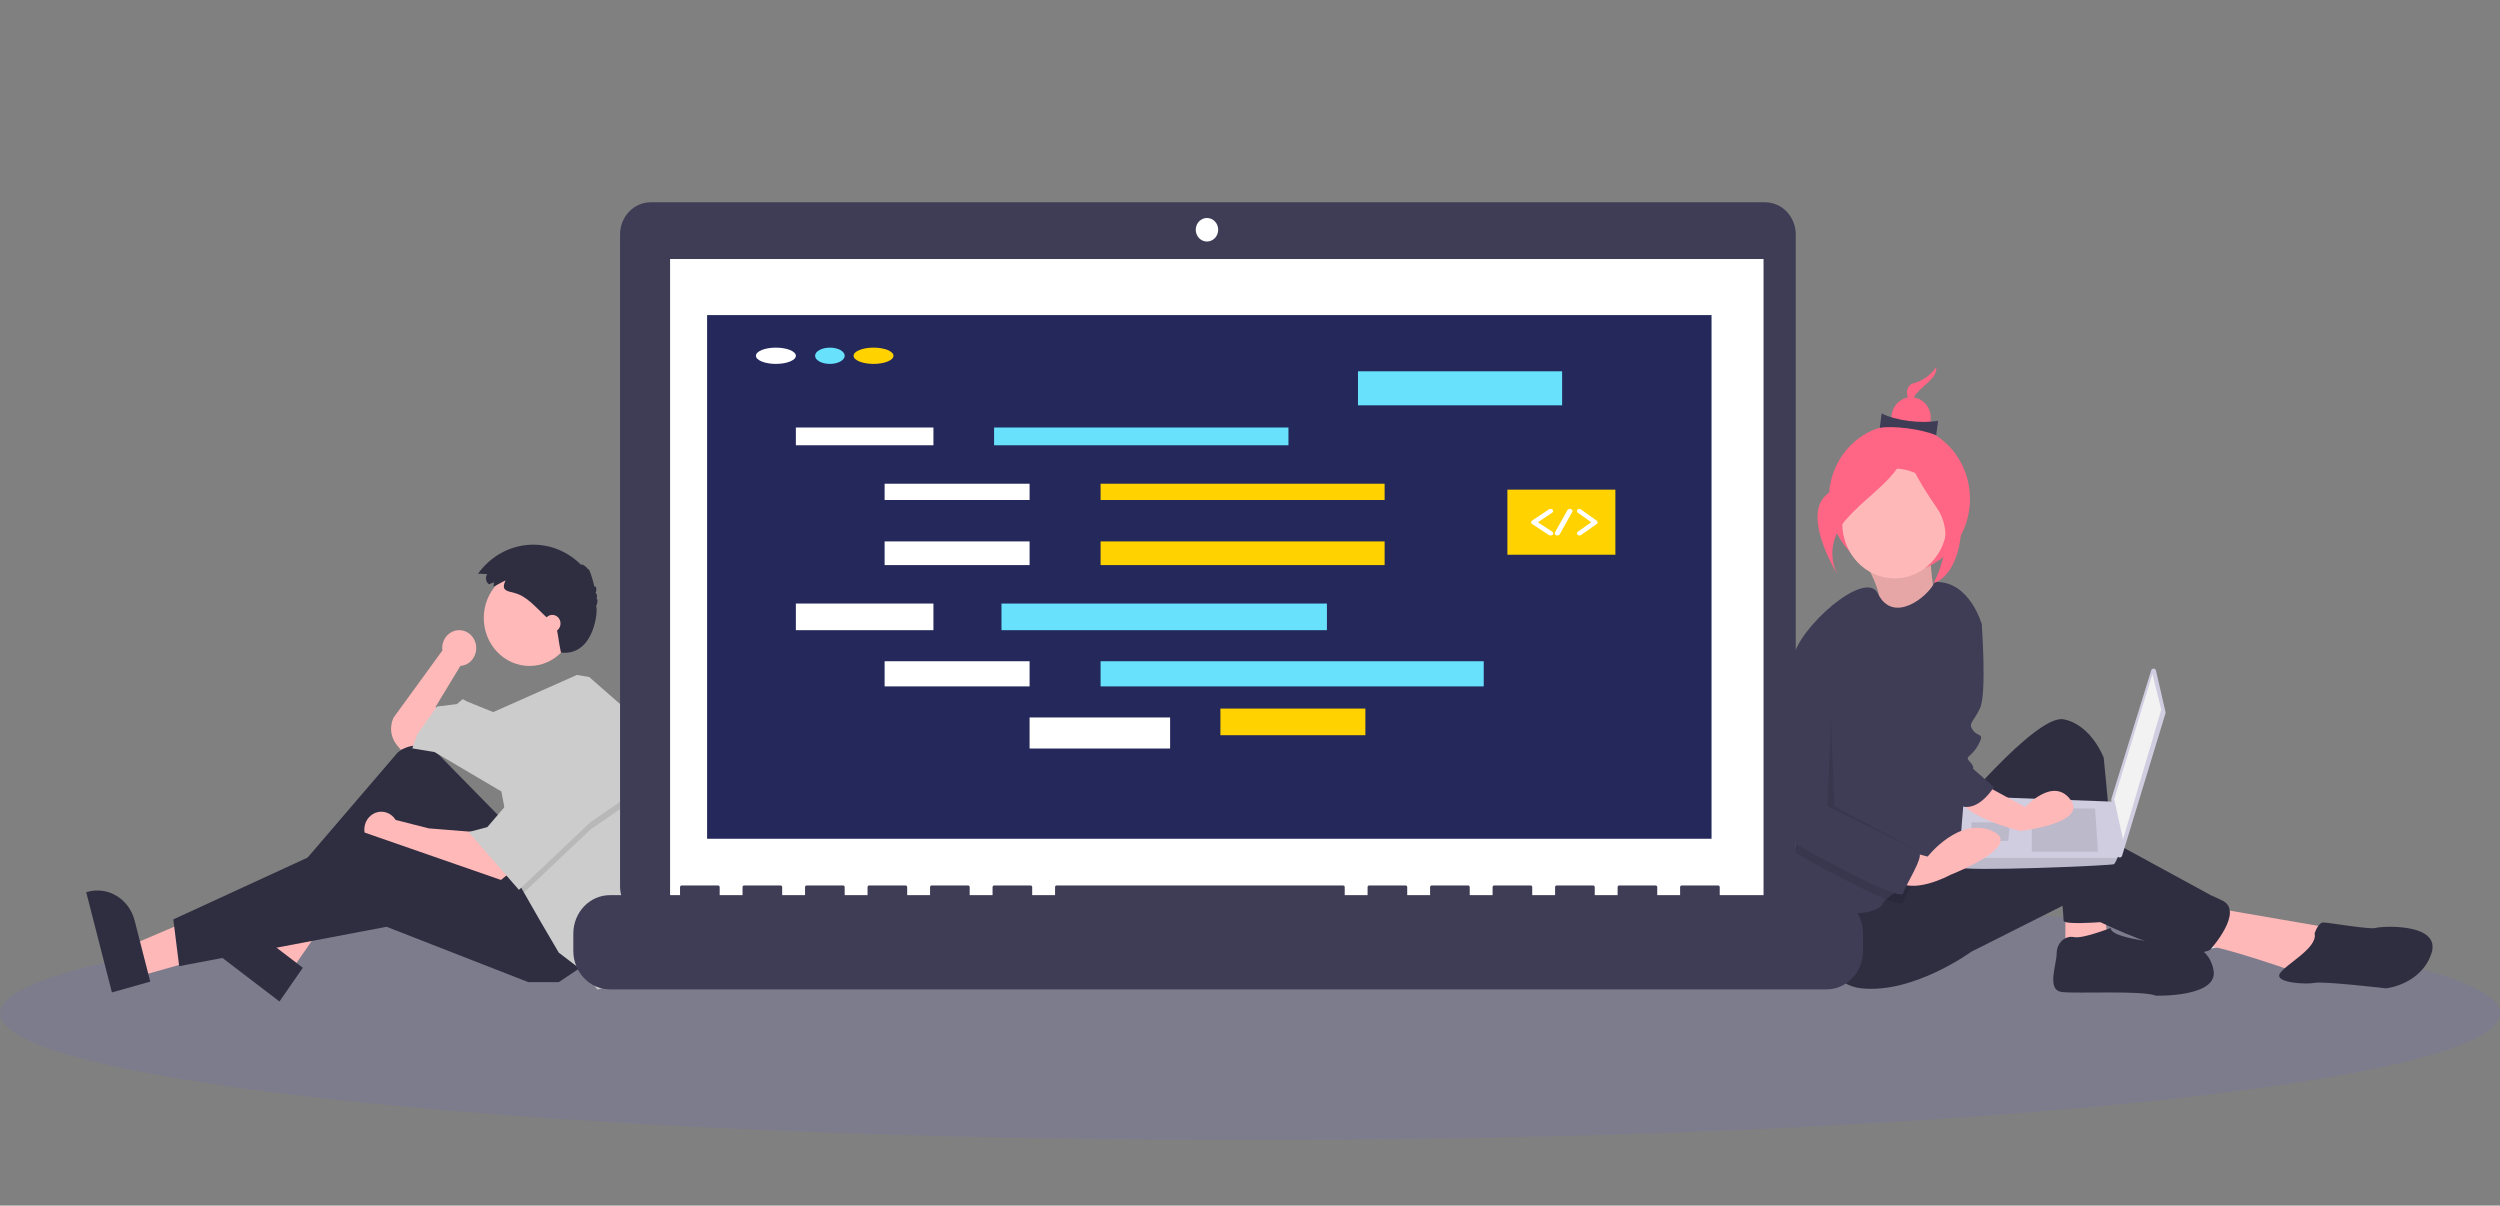 <svg width="1690" height="815" viewBox="0 0 1690 815" fill="none" xmlns="http://www.w3.org/2000/svg">
<rect x="0" y="0" width="1690" height="815" fill="#808080" stroke="none"/>
<path opacity="0.1" d="M845 770.674C1311.68 770.674 1690 732.336 1690 685.043C1690 637.751 1311.68 599.413 845 599.413C378.319 599.413 0 637.751 0 685.043C0 732.336 378.319 770.674 845 770.674Z" fill="#6C63FF"/>
<path d="M1497.93 613.173L1473.04 618.789L1478.39 644.929L1503.28 639.312L1497.93 613.173Z" fill="#E6E6E6"/>
<path d="M1480.46 600.511L1486.96 632.253L1456.73 639.073L1450.24 607.332L1480.46 600.511ZM1485.36 631.169L1479.43 602.188L1451.83 608.415L1457.76 637.396L1485.36 631.169Z" fill="#CCCCCC"/>
<path d="M1259.7 378.153C1259.7 378.153 1274.91 403.488 1269.47 410.347C1264.04 417.207 1310.23 417.378 1310.23 417.378C1310.23 417.378 1303.29 380.524 1305.34 372.042L1259.7 378.153Z" fill="#FFB8B8"/>
<path opacity="0.1" d="M1259.7 378.153C1259.7 378.153 1274.91 403.488 1269.47 410.347C1264.04 417.207 1310.23 417.378 1310.23 417.378C1310.23 417.378 1303.29 380.524 1305.34 372.042L1259.7 378.153Z" fill="black"/>
<path d="M1284.01 387.335C1310.35 387.335 1331.7 364.909 1331.7 337.246C1331.7 309.583 1310.35 287.158 1284.01 287.158C1257.66 287.158 1236.31 309.583 1236.31 337.246C1236.31 364.909 1257.66 387.335 1284.01 387.335Z" fill="#FF6584"/>
<path d="M1396.19 608.739V638.432L1424.47 632.246L1422.11 611.213L1396.19 608.739Z" fill="#FFB8B8"/>
<path d="M1496.34 613.688L1575.27 627.297L1555.24 658.228C1555.24 658.228 1499.87 638.432 1485.73 638.432C1471.59 638.432 1496.34 613.688 1496.34 613.688Z" fill="#FFB8B8"/>
<path d="M1317.25 554.301C1317.25 554.301 1376.16 482.542 1395.01 486.254C1413.86 489.965 1422.11 512.235 1422.11 512.235L1432.71 622.348C1432.71 622.348 1395.01 626.06 1395.01 622.348C1395.01 618.637 1387.94 539.454 1387.94 539.454C1387.94 539.454 1332.57 668.125 1303.11 582.757L1317.25 554.301Z" fill="#2F2E41"/>
<path d="M1221.82 602.553C1221.82 602.553 1223 664.414 1258.34 668.125C1293.69 671.837 1332.57 643.381 1332.57 643.381L1396.19 611.374C1396.19 611.374 1471.59 653.279 1493.98 642.144C1493.98 642.144 1517.54 616.162 1502.23 608.739C1486.91 601.315 1501.05 608.739 1501.05 608.739L1410.33 559.25C1410.33 559.25 1392.66 554.301 1362.02 567.91C1331.39 581.52 1290.15 587.706 1290.15 587.706L1221.82 602.553Z" fill="#2F2E41"/>
<path d="M1280.73 390.987C1300.25 390.987 1316.07 374.37 1316.07 353.871C1316.07 333.372 1300.25 316.754 1280.73 316.754C1261.21 316.754 1245.38 333.372 1245.38 353.871C1245.38 374.37 1261.21 390.987 1280.73 390.987Z" fill="#FFB8B8"/>
<path d="M1331.39 457.798L1329.03 509.761C1329.03 509.761 1330.21 577.808 1319.61 582.757C1314.25 585.256 1303.48 590.279 1293.52 595.773C1286.05 599.88 1279.04 604.235 1275.13 607.984C1274.1 608.91 1273.2 610 1272.48 611.213C1267.77 619.874 1237.14 618.637 1230.07 612.45C1223 606.264 1227.71 619.874 1221.82 622.348C1216.12 624.748 1208.21 605.126 1213.05 575.829C1213.21 574.851 1213.38 573.861 1213.57 572.859C1218.98 544.465 1210.49 476.455 1211.79 450.176C1211.87 448.169 1212.07 446.168 1212.39 444.188C1215.93 424.392 1261.03 384.108 1269.47 401.269C1279.86 422.45 1303.73 403.1 1307.83 393.462C1331.39 392.225 1339.64 421.918 1339.64 421.918L1331.39 457.798Z" fill="#3F3D56"/>
<path d="M1426.82 627.297C1426.82 627.297 1407.97 634.72 1402.08 633.483C1396.19 632.246 1390.3 637.195 1390.3 644.618C1390.3 652.041 1383.23 669.363 1393.83 670.6C1404.44 671.837 1448.03 669.363 1457.46 673.074C1457.46 673.074 1499.87 674.311 1496.34 655.753C1492.8 637.195 1475.13 638.432 1475.13 638.432C1475.13 638.432 1426.82 635.958 1426.82 627.297Z" fill="#2F2E41"/>
<path d="M1564.67 631.009C1564.67 631.009 1567.03 623.585 1570.56 623.585C1574.1 623.585 1602.37 628.534 1605.91 627.297C1609.44 626.06 1650.68 623.585 1643.61 644.618C1636.54 665.651 1612.98 668.125 1612.98 668.125C1612.98 668.125 1570.56 663.176 1564.67 664.414C1558.78 665.651 1537.57 664.414 1541.11 658.228C1544.64 652.041 1567.03 640.906 1564.67 631.009Z" fill="#2F2E41"/>
<path d="M1457.43 453.298L1463.89 481.297C1463.96 481.609 1463.95 481.936 1463.86 482.242L1434.54 578.461C1434.42 578.842 1434.18 579.17 1433.86 579.39C1433.55 579.609 1433.17 579.708 1432.79 579.668C1432.41 579.629 1432.05 579.455 1431.78 579.174C1431.51 578.893 1431.34 578.523 1431.3 578.126L1427.24 540.642C1427.21 540.394 1427.24 540.141 1427.31 539.903L1454.22 453.168C1454.34 452.807 1454.56 452.493 1454.85 452.275C1455.15 452.058 1455.51 451.948 1455.87 451.963C1456.23 451.977 1456.58 452.116 1456.86 452.357C1457.14 452.598 1457.34 452.928 1457.43 453.298V453.298Z" fill="#D0CDE1"/>
<path d="M1455.05 455.663L1461.02 479.685L1435.15 567.42L1429.19 540.265L1455.05 455.663Z" fill="#F2F2F2"/>
<path d="M1324.75 586.221C1325.75 589.355 1428.19 585.177 1429.19 584.132C1430.05 582.824 1430.79 581.424 1431.38 579.955C1432.31 577.866 1433.17 575.777 1433.17 575.777L1429.19 541.957L1327.74 538.176C1327.74 538.176 1325.2 566.836 1324.68 579.955C1324.51 582.041 1324.53 584.14 1324.75 586.221Z" fill="#D0CDE1"/>
<path opacity="0.1" d="M1416.26 546.531L1418.25 575.777H1373.49V546.531H1416.26Z" fill="black"/>
<path opacity="0.1" d="M1358.57 555.932L1358.84 555.876L1357.58 568.466H1332.71V555.932H1358.57Z" fill="black"/>
<path opacity="0.1" d="M1324.75 586.221C1325.75 589.355 1428.19 585.177 1429.19 584.132C1430.05 582.824 1430.79 581.424 1431.38 579.954H1324.68C1324.51 582.041 1324.53 584.14 1324.75 586.221Z" fill="black"/>
<path d="M1308.9 248.088C1305.3 253.494 1299.96 257.351 1293.86 258.949C1283.34 261.907 1293.77 278.508 1293.77 278.508C1293.77 278.508 1289.98 272.471 1295.45 266.078C1300.92 259.685 1309.73 255.314 1308.9 248.088Z" fill="#FF6584"/>
<path d="M1291.91 296.449C1299.25 296.449 1305.2 290.199 1305.2 282.49C1305.2 274.781 1299.25 268.531 1291.91 268.531C1284.57 268.531 1278.61 274.781 1278.61 282.49C1278.61 290.199 1284.57 296.449 1291.91 296.449Z" fill="#FF6584"/>
<path d="M1308.88 294.19C1298.04 289.886 1280 287.703 1270.72 289.195L1271.99 279.433C1280.91 284.277 1298.87 286.553 1310.15 284.428L1308.88 294.19Z" fill="#3F3D56"/>
<path d="M1288.99 296.243C1288.99 296.243 1302.04 328.826 1316.36 331.907C1330.68 334.988 1329.6 386.473 1307.2 394.193C1307.2 394.193 1323.53 364.01 1309.57 343.768C1295.61 323.526 1286.79 307.524 1288.99 296.243Z" fill="#FF6584"/>
<path opacity="0.1" d="M1293.52 595.773C1290.61 601.55 1287.2 607.551 1286.62 609.976C1286.23 611.621 1281.92 610.669 1275.13 607.984C1261.52 602.577 1237.94 590.193 1215.93 577.808C1214.91 577.243 1213.95 576.58 1213.05 575.829C1213.21 574.851 1213.38 573.861 1213.57 572.859C1218.98 544.465 1210.49 476.455 1211.79 450.176L1221.82 446.662L1241.85 466.458V550.589C1241.85 550.589 1293.69 580.283 1297.22 582.757C1299.03 584.019 1296.54 589.772 1293.52 595.773Z" fill="black"/>
<path d="M1337.28 528.319L1369.09 545.64C1369.09 545.64 1387.94 524.607 1399.73 540.691C1411.51 556.775 1365.56 561.724 1365.56 561.724C1365.56 561.724 1325.5 551.826 1324.32 538.217C1323.14 524.607 1337.28 528.319 1337.28 528.319Z" fill="#FFB8B8"/>
<path d="M1284.26 574.096L1303.11 579.045C1303.11 579.045 1324.32 551.826 1346.71 561.724C1369.09 571.622 1318.43 591.418 1318.43 591.418C1318.43 591.418 1291.33 606.264 1280.73 593.892C1270.13 581.52 1284.26 574.096 1284.26 574.096Z" fill="#FFB8B8"/>
<path d="M1325.5 410.783C1326.68 412.02 1339.64 421.918 1339.64 421.918C1339.64 421.918 1343.17 468.932 1338.46 478.83C1333.75 488.728 1330.21 488.728 1333.75 493.677C1337.28 498.626 1341.99 494.914 1337.28 503.575C1332.57 512.235 1327.86 510.998 1331.39 514.71C1334.93 518.421 1333.75 519.659 1333.75 519.659L1347.89 532.031C1347.89 532.031 1339.21 546.539 1328.23 545.471C1317.25 544.403 1307.83 488.728 1307.83 488.728L1325.5 410.783Z" fill="#3F3D56"/>
<path d="M1221.82 440.476L1211.22 444.188C1211.22 444.188 1182.94 553.064 1215.93 571.622C1248.92 590.18 1285.44 608.739 1286.62 603.79C1287.8 598.841 1300.76 579.045 1297.22 576.571C1293.69 574.096 1241.85 544.403 1241.85 544.403V460.272L1221.82 440.476Z" fill="#3F3D56"/>
<path opacity="0.1" d="M1237.73 485.635L1235.37 545.022L1297.81 575.952L1240.08 545.022L1237.73 485.635Z" fill="black"/>
<g clip-path="url(#clip0)">
<path d="M321.923 438.143C321.934 436.485 321.619 434.842 320.999 433.317C320.378 431.793 319.464 430.419 318.315 429.281C317.166 428.144 315.806 427.267 314.32 426.706C312.834 426.145 311.254 425.912 309.678 426.022C308.102 426.131 306.565 426.58 305.162 427.342C303.759 428.103 302.521 429.159 301.524 430.446C300.527 431.732 299.794 433.22 299.37 434.818C298.945 436.415 298.839 438.087 299.058 439.729L266.052 485.118C264.643 488.076 264.097 491.404 264.482 494.687C264.867 497.969 266.165 501.059 268.215 503.57L270.804 506.742L282.683 504.247L296.147 491.772L294.563 477.633L311.195 450.187L311.174 450.168C314.085 449.973 316.817 448.621 318.813 446.388C320.81 444.155 321.922 441.207 321.923 438.143V438.143Z" fill="#FFB9B9"/>
<path d="M93.675 660.044L88.287 639.031L162.904 607.211L170.855 638.223L93.675 660.044Z" fill="#FFB8B8"/>
<path d="M75.653 670.887L58.282 603.134L59.098 602.903C65.758 601.02 72.858 601.992 78.835 605.606C84.813 609.22 89.178 615.179 90.972 622.173L90.973 622.175L101.582 663.556L75.653 670.887Z" fill="#2F2E41"/>
<path d="M196.456 656.686L179.698 643.888L218.732 569.916L243.467 588.804L196.456 656.686Z" fill="#FFB8B8"/>
<path d="M188.917 677.01L134.878 635.742L135.375 635.024C139.432 629.167 145.539 625.241 152.352 624.111C159.164 622.981 166.126 624.739 171.704 628.998L171.706 628.999L204.71 654.205L188.917 677.01Z" fill="#2F2E41"/>
<path d="M338.915 553.316L296.742 510.295C293.061 506.54 288.214 504.307 283.09 504.007C277.967 503.706 272.912 505.358 268.856 508.659L189.228 601.554L196.356 613.197L272.387 559.138L323.867 629.831L372.971 604.049L338.915 553.316Z" fill="#2F2E41"/>
<path d="M320.699 562.465L289.811 559.97L267.442 554.275C266.179 552.205 264.343 550.59 262.182 549.646C260.02 548.701 257.635 548.473 255.346 548.992C253.057 549.51 250.974 550.75 249.375 552.546C247.776 554.342 246.738 556.608 246.399 559.041C246.061 561.474 246.438 563.957 247.48 566.159C248.523 568.36 250.181 570.175 252.232 571.36C254.284 572.544 256.631 573.042 258.96 572.787C261.289 572.533 263.488 571.537 265.263 569.933L265.259 569.95L278.724 575.772L336.539 596.564L343.667 590.742L320.699 562.465Z" fill="#FFB9B9"/>
<path d="M395.147 652.288L377.723 663.931H357.13L261.3 626.505L121.116 653.119L117.156 621.514L245.46 562.465L357.923 601.554L395.147 652.288Z" fill="#2F2E41"/>
<path d="M357.923 450.187C374.982 450.187 388.811 435.665 388.811 417.752C388.811 399.838 374.982 385.316 357.923 385.316C340.864 385.316 327.035 399.838 327.035 417.752C327.035 435.665 340.864 450.187 357.923 450.187Z" fill="#FFB9B9"/>
<path d="M437.843 547.253C437.843 566.829 434.906 586.282 429.139 604.897L426.827 612.366L415.739 665.594L403.859 668.921L395.147 657.277L377.723 643.97L365.051 622.346L354.185 603.334L350.795 597.396L338.915 535.019L293.771 508.405L278.723 505.91L281.891 496.762L295.355 477.633L308.819 475.969L312.779 472.643L315.947 474.306L333.411 481.371L390.03 456.25L398.315 457.672L426.827 482.623C434.115 503.311 437.846 525.195 437.843 547.253V547.253Z" fill="#CCCCCC"/>
<path opacity="0.1" d="M429.202 540.01L399.106 560.801L354.185 603.333L350.795 597.396L341.291 547.495H343.667L368.219 500.089L429.202 540.01Z" fill="black"/>
<path d="M368.219 495.098L343.667 542.504L329.411 559.138L316.74 562.465L350.795 601.554L399.107 555.811L429.202 535.019L368.219 495.098Z" fill="#CCCCCC"/>
<path d="M333.898 393.634L330.552 394.986C330.044 394.625 329.609 394.162 329.271 393.624C328.933 393.087 328.7 392.484 328.584 391.851C328.468 391.219 328.471 390.568 328.595 389.937C328.718 389.306 328.959 388.707 329.303 388.173C329.321 388.145 329.339 388.117 329.358 388.09L323.173 387.786C327.143 382.234 332.191 377.63 337.982 374.279C343.773 370.928 350.176 368.907 356.766 368.349C363.357 367.792 369.985 368.71 376.212 371.043C382.44 373.377 388.124 377.072 392.89 381.885C393.172 380.867 396.241 382.848 397.494 384.857C397.915 383.2 400.793 391.21 401.811 396.873C402.282 394.987 404.094 398.031 402.507 400.952C403.513 400.797 403.967 403.499 403.188 405.005C404.289 404.462 404.103 407.688 402.91 409.844C404.48 409.697 402.776 443.659 379.213 441.184C377.572 433.269 378.034 433.761 376.103 423.583C375.204 422.581 374.219 421.668 373.236 420.757L367.919 415.829C361.737 410.098 356.113 403.025 347.877 400.884C342.218 399.412 338.639 399.079 341.723 392.382C338.937 393.603 336.334 395.419 333.522 396.553C333.56 395.618 333.953 394.57 333.898 393.634Z" fill="#2F2E41"/>
<path d="M373.367 427.316C376.429 427.316 378.911 424.709 378.911 421.494C378.911 418.279 376.429 415.672 373.367 415.672C370.305 415.672 367.823 418.279 367.823 421.494C367.823 424.709 370.305 427.316 373.367 427.316Z" fill="#FFB9B9"/>
<path d="M1193.19 136.738H439.887C437.164 136.738 434.468 137.301 431.953 138.396C429.437 139.49 427.151 141.094 425.226 143.115C423.301 145.137 421.773 147.537 420.731 150.179C419.689 152.821 419.153 155.652 419.153 158.511V599.275C419.153 602.134 419.689 604.965 420.731 607.607C421.773 610.249 423.301 612.649 425.226 614.671C427.151 616.693 429.437 618.296 431.953 619.391C434.468 620.485 437.164 621.048 439.887 621.048H1193.19C1198.69 621.048 1203.97 618.754 1207.86 614.671C1211.74 610.587 1213.93 605.049 1213.93 599.275V158.511C1213.93 152.737 1211.74 147.199 1207.86 143.115C1203.97 139.032 1198.69 136.738 1193.19 136.738Z" fill="#3F3D56"/>
<path d="M1192.15 175.092H452.972V612.961H1192.15V175.092Z" fill="white"/>
<path d="M815.909 163.276C820.096 163.276 823.49 159.711 823.49 155.314C823.49 150.918 820.096 147.353 815.909 147.353C811.722 147.353 808.328 150.918 808.328 155.314C808.328 159.711 811.722 163.276 815.909 163.276Z" fill="white"/>
<path d="M1080.34 346.133H880.64V352.627H1080.34V346.133Z" fill="#3F3D56"/>
<path d="M1080.34 371.644H880.64V378.137H1080.34V371.644Z" fill="#3F3D56"/>
<path d="M1234.68 605.125H1162.54V599.667C1162.54 599.525 1162.52 599.385 1162.47 599.253C1162.41 599.122 1162.34 599.003 1162.24 598.902C1162.15 598.802 1162.03 598.722 1161.91 598.668C1161.78 598.613 1161.65 598.585 1161.51 598.585H1136.78C1136.64 598.585 1136.51 598.613 1136.39 598.668C1136.26 598.722 1136.15 598.802 1136.05 598.902C1135.96 599.003 1135.88 599.122 1135.83 599.253C1135.78 599.384 1135.75 599.525 1135.75 599.667V605.125H1120.29V599.667C1120.29 599.525 1120.26 599.385 1120.21 599.253C1120.16 599.122 1120.09 599.003 1119.99 598.902C1119.89 598.802 1119.78 598.722 1119.65 598.668C1119.53 598.613 1119.4 598.585 1119.26 598.585H1094.53C1094.39 598.585 1094.26 598.613 1094.13 598.668C1094.01 598.722 1093.89 598.802 1093.8 598.902C1093.7 599.003 1093.63 599.122 1093.58 599.253C1093.52 599.385 1093.5 599.525 1093.5 599.667V599.667V605.125H1078.04V599.667C1078.04 599.525 1078.01 599.385 1077.96 599.253C1077.91 599.122 1077.83 599.003 1077.74 598.902C1077.64 598.802 1077.53 598.722 1077.4 598.668C1077.28 598.613 1077.14 598.585 1077.01 598.585H1052.27C1052.14 598.585 1052 598.613 1051.88 598.668C1051.75 598.722 1051.64 598.802 1051.55 598.902C1051.45 599.003 1051.37 599.122 1051.32 599.253C1051.27 599.385 1051.24 599.525 1051.24 599.667V599.667V605.125H1035.79V599.667C1035.79 599.525 1035.76 599.385 1035.71 599.253C1035.66 599.122 1035.58 599.003 1035.48 598.902C1035.39 598.802 1035.27 598.722 1035.15 598.668C1035.02 598.613 1034.89 598.585 1034.75 598.585H1010.02C1009.89 598.585 1009.75 598.613 1009.63 598.668C1009.5 598.722 1009.39 598.802 1009.29 598.902C1009.2 599.003 1009.12 599.122 1009.07 599.253C1009.02 599.384 1008.99 599.525 1008.99 599.667V605.125H993.533V599.667C993.533 599.525 993.506 599.385 993.454 599.253C993.402 599.122 993.326 599.003 993.231 598.902C993.135 598.802 993.021 598.722 992.896 598.668C992.771 598.613 992.637 598.585 992.502 598.585H967.769C967.633 598.585 967.499 598.613 967.374 598.668C967.249 598.722 967.136 598.802 967.04 598.902C966.944 599.003 966.868 599.122 966.816 599.253C966.765 599.385 966.738 599.525 966.738 599.667V599.667V605.125H951.28V599.667C951.28 599.525 951.253 599.385 951.201 599.253C951.149 599.122 951.073 599.003 950.978 598.902C950.882 598.802 950.768 598.722 950.643 598.668C950.518 598.613 950.384 598.585 950.249 598.585H925.516C925.38 598.585 925.246 598.613 925.121 598.668C924.996 598.722 924.883 598.802 924.787 598.902C924.691 599.003 924.615 599.122 924.563 599.253C924.512 599.385 924.485 599.525 924.485 599.667V599.667V605.125H909.027V599.667C909.027 599.525 909 599.385 908.948 599.253C908.896 599.122 908.821 599.003 908.725 598.902C908.629 598.802 908.516 598.722 908.391 598.668C908.266 598.613 908.132 598.585 907.996 598.585H714.251C714.116 598.585 713.982 598.613 713.857 598.668C713.732 598.722 713.618 598.802 713.522 598.902C713.427 599.003 713.351 599.122 713.299 599.253C713.247 599.385 713.221 599.525 713.221 599.667V599.667V605.125H697.762V599.667C697.762 599.525 697.736 599.385 697.684 599.253C697.632 599.122 697.556 599.003 697.46 598.902C697.365 598.802 697.251 598.722 697.126 598.668C697.001 598.613 696.867 598.585 696.732 598.585H671.998C671.863 598.585 671.729 598.613 671.604 598.668C671.479 598.722 671.365 598.802 671.27 598.902C671.174 599.003 671.098 599.122 671.046 599.253C670.994 599.385 670.968 599.525 670.968 599.667V599.667V605.125H655.509V599.667C655.509 599.525 655.483 599.385 655.431 599.253C655.379 599.122 655.303 599.003 655.208 598.902C655.112 598.802 654.998 598.722 654.873 598.668C654.748 598.613 654.614 598.585 654.479 598.585H629.745C629.61 598.585 629.476 598.613 629.351 598.668C629.226 598.722 629.112 598.802 629.017 598.902C628.921 599.003 628.845 599.122 628.793 599.253C628.741 599.385 628.715 599.525 628.715 599.667V599.667V605.125H613.256V599.667C613.256 599.525 613.23 599.385 613.178 599.253C613.126 599.122 613.05 599.003 612.955 598.902C612.859 598.802 612.745 598.722 612.62 598.668C612.495 598.613 612.361 598.585 612.226 598.585H587.492C587.357 598.585 587.223 598.613 587.098 598.668C586.973 598.722 586.859 598.802 586.764 598.902C586.668 599.003 586.592 599.122 586.54 599.253C586.488 599.385 586.462 599.525 586.462 599.667V599.667V605.125H571.004V599.667C571.004 599.525 570.977 599.385 570.925 599.253C570.873 599.122 570.797 599.003 570.702 598.902C570.606 598.802 570.492 598.722 570.367 598.668C570.242 598.613 570.108 598.585 569.973 598.585H545.24C545.104 598.585 544.97 598.613 544.845 598.668C544.72 598.722 544.607 598.802 544.511 598.902C544.415 599.003 544.339 599.122 544.287 599.253C544.236 599.385 544.209 599.525 544.209 599.667V599.667V605.125H528.751V599.667C528.751 599.525 528.724 599.385 528.672 599.253C528.62 599.122 528.544 599.003 528.449 598.902C528.353 598.802 528.239 598.722 528.114 598.668C527.989 598.613 527.855 598.585 527.72 598.585H502.987C502.713 598.585 502.451 598.699 502.258 598.902C502.065 599.105 501.956 599.38 501.956 599.667V605.125H486.498V599.667C486.498 599.525 486.471 599.385 486.419 599.253C486.367 599.122 486.292 599.003 486.196 598.902C486.1 598.802 485.987 598.722 485.862 598.668C485.737 598.613 485.603 598.585 485.467 598.585H460.734C460.46 598.585 460.198 598.699 460.005 598.902C459.812 599.105 459.703 599.38 459.703 599.667V605.125H412.297C405.738 605.125 399.447 607.862 394.808 612.733C390.17 617.604 387.564 624.21 387.564 631.098V642.843C387.564 649.731 390.17 656.337 394.808 661.208C399.447 666.079 405.738 668.816 412.297 668.816H1234.68C1241.24 668.816 1247.53 666.079 1252.17 661.208C1256.81 656.337 1259.42 649.731 1259.42 642.843V631.098C1259.42 627.688 1258.78 624.31 1257.53 621.159C1256.29 618.008 1254.47 615.145 1252.17 612.733C1249.88 610.321 1247.15 608.408 1244.15 607.103C1241.15 605.797 1237.93 605.125 1234.68 605.125V605.125Z" fill="#3F3D56"/>
<path d="M596.71 245.614C599.312 245.614 601.422 243.398 601.422 240.665C601.422 237.932 599.312 235.716 596.71 235.716C594.107 235.716 591.997 237.932 591.997 240.665C591.997 243.398 594.107 245.614 596.71 245.614Z" fill="#6C63FF"/>
<path d="M609.669 245.614C612.272 245.614 614.382 243.398 614.382 240.665C614.382 237.932 612.272 235.716 609.669 235.716C607.067 235.716 604.957 237.932 604.957 240.665C604.957 243.398 607.067 245.614 609.669 245.614Z" fill="#6C63FF"/>
<path d="M622.629 245.614C625.232 245.614 627.342 243.398 627.342 240.665C627.342 237.932 625.232 235.716 622.629 235.716C620.027 235.716 617.917 237.932 617.917 240.665C617.917 243.398 620.027 245.614 622.629 245.614Z" fill="#6C63FF"/>
<path opacity="0.3" d="M732.2 427.328H663.866V434.751H732.2V427.328Z" fill="#6C63FF"/>
<path opacity="0.3" d="M728.506 443.412H663.866V450.835H728.506V443.412Z" fill="#6C63FF"/>
<path opacity="0.3" d="M710.961 459.496H663.866V466.919H710.961V459.496Z" fill="#6C63FF"/>
<g opacity="0.3">
<path opacity="0.3" d="M891.254 427.328H822.92V434.751H891.254V427.328Z" fill="#6C63FF"/>
<path opacity="0.3" d="M887.561 443.412H822.92V450.835H887.561V443.412Z" fill="#6C63FF"/>
<path opacity="0.3" d="M870.015 459.496H822.92V466.919H870.015V459.496Z" fill="#6C63FF"/>
<path opacity="0.3" d="M891.254 427.328H822.92V434.751H891.254V427.328Z" fill="#6C63FF"/>
<path opacity="0.3" d="M887.561 443.412H822.92V450.835H887.561V443.412Z" fill="#6C63FF"/>
<path opacity="0.3" d="M870.015 459.496H822.92V466.919H870.015V459.496Z" fill="#6C63FF"/>
</g>
<path opacity="0.3" d="M1056.2 427.328H987.865V434.751H1056.2V427.328Z" fill="#6C63FF"/>
<path opacity="0.3" d="M1052.51 443.412H987.865V450.835H1052.51V443.412Z" fill="#6C63FF"/>
<path opacity="0.3" d="M1034.96 459.496H987.865V466.919H1034.96V459.496Z" fill="#6C63FF"/>
<path opacity="0.3" d="M741.625 330.824H654.44V412.481H741.625V330.824Z" fill="#6C63FF"/>
<path d="M900.68 330.824H813.494V412.481H900.68V330.824Z" fill="#3F3D56"/>
<path d="M1065.62 330.824H978.439V412.481H1065.62V330.824Z" fill="#3F3D56"/>
<path d="M845.728 412.138L844.578 412.114C844.602 410.777 845.321 379.252 857.139 370.539L857.8 371.527C846.458 379.889 845.733 411.816 845.728 412.138Z" fill="#6C63FF"/>
<path d="M863.221 370.14C866.397 370.14 868.972 367.436 868.972 364.101C868.972 360.765 866.397 358.061 863.221 358.061C860.045 358.061 857.47 360.765 857.47 364.101C857.47 367.436 860.045 370.14 863.221 370.14Z" fill="#6C63FF"/>
<path d="M862.058 385.425C859.067 386.412 855.881 386.556 852.82 385.844C854.763 383.245 857.381 381.292 860.358 380.22C863.335 379.148 866.543 379.002 869.597 379.801C867.596 382.336 864.997 384.276 862.058 385.425V385.425Z" fill="#6C63FF"/>
<path d="M1010.67 412.138L1009.52 412.114C1009.55 410.777 1010.27 379.252 1022.08 370.539L1022.75 371.527C1011.4 379.889 1010.68 411.816 1010.67 412.138Z" fill="#6C63FF"/>
<path d="M1028.17 370.14C1031.34 370.14 1033.92 367.436 1033.92 364.101C1033.92 360.765 1031.34 358.061 1028.17 358.061C1024.99 358.061 1022.41 360.765 1022.41 364.101C1022.41 367.436 1024.99 370.14 1028.17 370.14Z" fill="#6C63FF"/>
<path d="M1027 385.425C1024.01 386.412 1020.83 386.556 1017.76 385.844C1019.71 383.245 1022.33 381.292 1025.3 380.22C1028.28 379.148 1031.49 379.002 1034.54 379.801C1032.54 382.336 1029.94 384.276 1027 385.425V385.425Z" fill="#6C63FF"/>
<path d="M1143.38 557.394H579.037V215.92H1143.38V557.394ZM581.393 554.928H1141.03V218.386H581.393V554.928Z" fill="#2F2E41"/>
<path d="M1141.03 251.88H579.037V254.355H1141.03V251.88Z" fill="#2F2E41"/>
<path d="M714.293 514.419H725.074V516.872H711.277V494.122H714.293V514.419ZM735.058 517.185C732.767 517.185 730.902 516.435 729.465 514.935C728.027 513.424 727.308 511.409 727.308 508.888V508.357C727.308 506.679 727.626 505.185 728.261 503.872C728.907 502.549 729.803 501.518 730.949 500.778C732.105 500.028 733.355 499.653 734.699 499.653C736.897 499.653 738.605 500.377 739.824 501.825C741.043 503.273 741.652 505.346 741.652 508.044V509.247H730.199C730.241 510.914 730.725 512.263 731.652 513.294C732.59 514.315 733.777 514.825 735.215 514.825C736.235 514.825 737.1 514.617 737.808 514.2C738.517 513.784 739.136 513.232 739.668 512.544L741.433 513.919C740.017 516.096 737.892 517.185 735.058 517.185ZM734.699 502.028C733.532 502.028 732.553 502.455 731.761 503.31C730.97 504.153 730.48 505.341 730.293 506.872H738.761V506.653C738.678 505.185 738.282 504.049 737.574 503.247C736.866 502.435 735.907 502.028 734.699 502.028ZM748.933 495.872V499.966H752.09V502.2H748.933V512.685C748.933 513.362 749.074 513.872 749.355 514.216C749.636 514.549 750.116 514.716 750.793 514.716C751.126 514.716 751.584 514.653 752.168 514.528V516.872C751.407 517.08 750.668 517.185 749.949 517.185C748.657 517.185 747.683 516.794 747.027 516.013C746.371 515.232 746.043 514.122 746.043 512.685V502.2H742.965V499.966H746.043V495.872H748.933ZM765.324 512.388C765.324 511.607 765.027 511.002 764.433 510.575C763.85 510.138 762.824 509.763 761.355 509.45C759.897 509.138 758.735 508.763 757.871 508.325C757.017 507.888 756.381 507.367 755.965 506.763C755.558 506.159 755.355 505.44 755.355 504.607C755.355 503.221 755.939 502.049 757.105 501.091C758.282 500.133 759.782 499.653 761.605 499.653C763.522 499.653 765.074 500.148 766.261 501.138C767.459 502.127 768.058 503.393 768.058 504.935H765.152C765.152 504.143 764.814 503.461 764.136 502.888C763.47 502.315 762.626 502.028 761.605 502.028C760.553 502.028 759.73 502.258 759.136 502.716C758.543 503.174 758.246 503.773 758.246 504.513C758.246 505.211 758.522 505.737 759.074 506.091C759.626 506.445 760.621 506.784 762.058 507.107C763.506 507.429 764.678 507.815 765.574 508.263C766.47 508.711 767.131 509.252 767.558 509.888C767.996 510.513 768.215 511.278 768.215 512.185C768.215 513.695 767.61 514.909 766.402 515.825C765.194 516.732 763.626 517.185 761.699 517.185C760.345 517.185 759.147 516.945 758.105 516.466C757.064 515.987 756.246 515.32 755.652 514.466C755.069 513.601 754.777 512.669 754.777 511.669H757.668C757.72 512.638 758.105 513.409 758.824 513.982C759.553 514.544 760.511 514.825 761.699 514.825C762.793 514.825 763.668 514.607 764.324 514.169C764.991 513.721 765.324 513.127 765.324 512.388ZM780.371 516.872V494.122H787.808C790.277 494.122 792.131 494.633 793.371 495.653C794.621 496.674 795.246 498.185 795.246 500.185C795.246 501.247 794.944 502.19 794.34 503.013C793.735 503.825 792.913 504.455 791.871 504.903C793.1 505.247 794.069 505.903 794.777 506.872C795.496 507.83 795.855 508.976 795.855 510.31C795.855 512.351 795.194 513.955 793.871 515.122C792.548 516.289 790.678 516.872 788.261 516.872H780.371ZM783.371 506.232V514.419H788.324C789.72 514.419 790.819 514.06 791.621 513.341C792.433 512.612 792.84 511.612 792.84 510.341C792.84 507.601 791.35 506.232 788.371 506.232H783.371ZM783.371 503.825H787.902C789.215 503.825 790.261 503.497 791.043 502.841C791.834 502.185 792.23 501.294 792.23 500.169C792.23 498.919 791.866 498.013 791.136 497.45C790.407 496.877 789.298 496.591 787.808 496.591H783.371V503.825ZM806.871 517.185C804.579 517.185 802.715 516.435 801.277 514.935C799.84 513.424 799.121 511.409 799.121 508.888V508.357C799.121 506.679 799.439 505.185 800.074 503.872C800.72 502.549 801.616 501.518 802.761 500.778C803.918 500.028 805.168 499.653 806.511 499.653C808.709 499.653 810.418 500.377 811.636 501.825C812.855 503.273 813.465 505.346 813.465 508.044V509.247H802.011C802.053 510.914 802.538 512.263 803.465 513.294C804.402 514.315 805.59 514.825 807.027 514.825C808.048 514.825 808.913 514.617 809.621 514.2C810.329 513.784 810.949 513.232 811.48 512.544L813.246 513.919C811.829 516.096 809.704 517.185 806.871 517.185ZM806.511 502.028C805.345 502.028 804.366 502.455 803.574 503.31C802.782 504.153 802.293 505.341 802.105 506.872H810.574V506.653C810.491 505.185 810.095 504.049 809.386 503.247C808.678 502.435 807.72 502.028 806.511 502.028ZM816.136 508.278C816.136 505.643 816.746 503.549 817.965 501.997C819.183 500.435 820.798 499.653 822.808 499.653C824.871 499.653 826.48 500.383 827.636 501.841L827.777 499.966H830.418V516.466C830.418 518.653 829.767 520.377 828.465 521.638C827.173 522.898 825.433 523.528 823.246 523.528C822.027 523.528 820.834 523.268 819.668 522.747C818.501 522.226 817.61 521.513 816.996 520.607L818.496 518.872C819.735 520.403 821.251 521.169 823.043 521.169C824.449 521.169 825.543 520.773 826.324 519.982C827.116 519.19 827.511 518.075 827.511 516.638V515.185C826.355 516.518 824.777 517.185 822.777 517.185C820.798 517.185 819.194 516.388 817.965 514.794C816.746 513.2 816.136 511.028 816.136 508.278ZM819.043 508.607C819.043 510.513 819.433 512.013 820.215 513.107C820.996 514.19 822.09 514.732 823.496 514.732C825.319 514.732 826.657 513.903 827.511 512.247V504.528C826.626 502.914 825.298 502.107 823.527 502.107C822.121 502.107 821.022 502.653 820.23 503.747C819.439 504.841 819.043 506.461 819.043 508.607ZM837.933 516.872H835.043V499.966H837.933V516.872ZM834.808 495.482C834.808 495.013 834.949 494.617 835.23 494.294C835.522 493.971 835.949 493.81 836.511 493.81C837.074 493.81 837.501 493.971 837.793 494.294C838.084 494.617 838.23 495.013 838.23 495.482C838.23 495.95 838.084 496.341 837.793 496.653C837.501 496.966 837.074 497.122 836.511 497.122C835.949 497.122 835.522 496.966 835.23 496.653C834.949 496.341 834.808 495.95 834.808 495.482ZM845.308 499.966L845.402 502.091C846.694 500.466 848.381 499.653 850.465 499.653C854.038 499.653 855.84 501.669 855.871 505.7V516.872H852.98V505.685C852.97 504.466 852.689 503.565 852.136 502.982C851.595 502.398 850.746 502.107 849.59 502.107C848.652 502.107 847.829 502.357 847.121 502.857C846.413 503.357 845.86 504.013 845.465 504.825V516.872H842.574V499.966H845.308ZM872.09 495.872V499.966H875.246V502.2H872.09V512.685C872.09 513.362 872.23 513.872 872.511 514.216C872.793 514.549 873.272 514.716 873.949 514.716C874.282 514.716 874.741 514.653 875.324 514.528V516.872C874.564 517.08 873.824 517.185 873.105 517.185C871.814 517.185 870.84 516.794 870.183 516.013C869.527 515.232 869.199 514.122 869.199 512.685V502.2H866.121V499.966H869.199V495.872H872.09ZM877.558 508.263C877.558 506.607 877.881 505.117 878.527 503.794C879.183 502.471 880.09 501.45 881.246 500.732C882.413 500.013 883.741 499.653 885.23 499.653C887.532 499.653 889.392 500.45 890.808 502.044C892.235 503.638 892.949 505.758 892.949 508.403V508.607C892.949 510.252 892.631 511.732 891.996 513.044C891.371 514.346 890.47 515.362 889.293 516.091C888.126 516.82 886.782 517.185 885.261 517.185C882.97 517.185 881.11 516.388 879.683 514.794C878.267 513.2 877.558 511.091 877.558 508.466V508.263ZM880.465 508.607C880.465 510.482 880.897 511.987 881.761 513.122C882.636 514.258 883.803 514.825 885.261 514.825C886.73 514.825 887.897 514.252 888.761 513.107C889.626 511.95 890.058 510.336 890.058 508.263C890.058 506.409 889.616 504.909 888.73 503.763C887.855 502.607 886.689 502.028 885.23 502.028C883.803 502.028 882.652 502.596 881.777 503.732C880.902 504.867 880.465 506.492 880.465 508.607ZM911.293 514.825C912.324 514.825 913.225 514.513 913.996 513.888C914.767 513.263 915.194 512.482 915.277 511.544H918.011C917.959 512.513 917.626 513.435 917.011 514.31C916.397 515.185 915.574 515.883 914.543 516.403C913.522 516.924 912.439 517.185 911.293 517.185C908.991 517.185 907.157 516.419 905.793 514.888C904.439 513.346 903.761 511.242 903.761 508.575V508.091C903.761 506.445 904.064 504.982 904.668 503.7C905.272 502.419 906.136 501.424 907.261 500.716C908.397 500.008 909.735 499.653 911.277 499.653C913.173 499.653 914.746 500.221 915.996 501.357C917.256 502.492 917.928 503.966 918.011 505.778H915.277C915.194 504.685 914.777 503.789 914.027 503.091C913.288 502.383 912.371 502.028 911.277 502.028C909.808 502.028 908.668 502.56 907.855 503.622C907.053 504.674 906.652 506.2 906.652 508.2V508.747C906.652 510.695 907.053 512.195 907.855 513.247C908.657 514.299 909.803 514.825 911.293 514.825ZM920.496 508.263C920.496 506.607 920.819 505.117 921.465 503.794C922.121 502.471 923.027 501.45 924.183 500.732C925.35 500.013 926.678 499.653 928.168 499.653C930.47 499.653 932.329 500.45 933.746 502.044C935.173 503.638 935.886 505.758 935.886 508.403V508.607C935.886 510.252 935.569 511.732 934.933 513.044C934.308 514.346 933.407 515.362 932.23 516.091C931.064 516.82 929.72 517.185 928.199 517.185C925.907 517.185 924.048 516.388 922.621 514.794C921.204 513.2 920.496 511.091 920.496 508.466V508.263ZM923.402 508.607C923.402 510.482 923.834 511.987 924.699 513.122C925.574 514.258 926.741 514.825 928.199 514.825C929.668 514.825 930.834 514.252 931.699 513.107C932.564 511.95 932.996 510.336 932.996 508.263C932.996 506.409 932.553 504.909 931.668 503.763C930.793 502.607 929.626 502.028 928.168 502.028C926.741 502.028 925.59 502.596 924.715 503.732C923.84 504.867 923.402 506.492 923.402 508.607ZM938.808 508.278C938.808 505.685 939.423 503.601 940.652 502.028C941.881 500.445 943.491 499.653 945.48 499.653C947.459 499.653 949.027 500.33 950.183 501.685V492.872H953.074V516.872H950.418L950.277 515.06C949.121 516.476 947.511 517.185 945.449 517.185C943.491 517.185 941.892 516.383 940.652 514.778C939.423 513.174 938.808 511.08 938.808 508.497V508.278ZM941.699 508.607C941.699 510.523 942.095 512.023 942.886 513.107C943.678 514.19 944.772 514.732 946.168 514.732C948.001 514.732 949.34 513.909 950.183 512.263V504.497C949.319 502.903 947.991 502.107 946.199 502.107C944.782 502.107 943.678 502.653 942.886 503.747C942.095 504.841 941.699 506.461 941.699 508.607ZM964.59 517.185C962.298 517.185 960.433 516.435 958.996 514.935C957.558 513.424 956.84 511.409 956.84 508.888V508.357C956.84 506.679 957.157 505.185 957.793 503.872C958.439 502.549 959.334 501.518 960.48 500.778C961.636 500.028 962.886 499.653 964.23 499.653C966.428 499.653 968.136 500.377 969.355 501.825C970.574 503.273 971.183 505.346 971.183 508.044V509.247H959.73C959.772 510.914 960.256 512.263 961.183 513.294C962.121 514.315 963.308 514.825 964.746 514.825C965.767 514.825 966.631 514.617 967.34 514.2C968.048 513.784 968.668 513.232 969.199 512.544L970.965 513.919C969.548 516.096 967.423 517.185 964.59 517.185ZM964.23 502.028C963.064 502.028 962.084 502.455 961.293 503.31C960.501 504.153 960.011 505.341 959.824 506.872H968.293V506.653C968.209 505.185 967.814 504.049 967.105 503.247C966.397 502.435 965.439 502.028 964.23 502.028Z" fill="#E38484"/>
<path d="M1157 567V213H811.689H478V567H1157Z" fill="#24285B"/>
<path d="M897 408H677V426H897V408Z" fill="#68E1FD"/>
<path d="M936 366H744V382H936V366Z" fill="#FFD200"/>
<path d="M923 479H825V497H923V479Z" fill="#FFD200"/>
<path d="M1003 447H744V464H1003V447Z" fill="#68E1FD"/>
<path d="M696 447H598V464H696V447Z" fill="white"/>
<path d="M791 485H696V506H791V485Z" fill="white"/>
<path d="M631 408H538V426H631V408Z" fill="white"/>
<path d="M524.5 246C531.956 246 538 243.538 538 240.5C538 237.462 531.956 235 524.5 235C517.044 235 511 237.462 511 240.5C511 243.538 517.044 246 524.5 246Z" fill="white"/>
<path d="M561 246C566.523 246 571 243.538 571 240.5C571 237.462 566.523 235 561 235C555.477 235 551 237.462 551 240.5C551 243.538 555.477 246 561 246Z" fill="#68E1FD"/>
<path d="M590.5 246C597.956 246 604 243.538 604 240.5C604 237.462 597.956 235 590.5 235C583.044 235 577 237.462 577 240.5C577 243.538 583.044 246 590.5 246Z" fill="#FFD200"/>
<path d="M631 289H538V301H631V289Z" fill="white"/>
<path d="M696 327H598V338H696V327Z" fill="white"/>
<path d="M936 327H744V338H936V327Z" fill="#FFD200"/>
<path d="M696 366H598V382H696V366Z" fill="white"/>
<path d="M871 289H672V301H871V289Z" fill="#68E1FD"/>
<path d="M1056 251H918V274H1056V251Z" fill="#68E1FD"/>
<path d="M1092 331H1019V375H1092V331Z" fill="#FFD200"/>
<path d="M1048.18 361.999C1047.79 362.001 1047.4 361.889 1047.09 361.683L1035.67 354.222C1035.46 354.087 1035.29 353.914 1035.18 353.717C1035.06 353.52 1035 353.303 1035 353.084C1035 352.865 1035.06 352.649 1035.18 352.452C1035.29 352.254 1035.46 352.082 1035.67 351.946L1047.09 344.322C1047.27 344.202 1047.48 344.112 1047.7 344.059C1047.92 344.005 1048.16 343.988 1048.39 344.009C1048.62 344.029 1048.84 344.087 1049.05 344.179C1049.25 344.272 1049.43 344.396 1049.57 344.545C1049.72 344.695 1049.83 344.867 1049.89 345.051C1049.96 345.235 1049.98 345.427 1049.95 345.618C1049.93 345.809 1049.86 345.993 1049.75 346.162C1049.63 346.33 1049.48 346.478 1049.3 346.598L1039.61 353.046L1049.29 359.374C1049.48 359.492 1049.64 359.642 1049.76 359.813C1049.88 359.985 1049.96 360.174 1049.99 360.371C1050.02 360.568 1050 360.767 1049.93 360.957C1049.86 361.147 1049.75 361.324 1049.59 361.476C1049.42 361.648 1049.21 361.784 1048.96 361.875C1048.72 361.966 1048.45 362.008 1048.18 361.999V361.999Z" fill="white"/>
<path d="M1067.65 361.999C1067.4 362.001 1067.16 361.952 1066.93 361.856C1066.71 361.759 1066.51 361.618 1066.36 361.443C1066.09 361.139 1065.96 360.753 1066.01 360.368C1066.07 359.984 1066.29 359.633 1066.63 359.393L1075.69 353.057L1066.62 346.602C1066.28 346.359 1066.06 346.006 1066.01 345.62C1065.96 345.235 1066.09 344.848 1066.36 344.546C1066.64 344.244 1067.04 344.05 1067.47 344.009C1067.91 343.967 1068.35 344.08 1068.69 344.323L1079.37 351.956C1079.57 352.092 1079.73 352.265 1079.84 352.462C1079.94 352.659 1080 352.876 1080 353.095C1080 353.315 1079.94 353.531 1079.84 353.729C1079.73 353.926 1079.57 354.099 1079.37 354.235L1068.69 361.705C1068.39 361.906 1068.03 362.01 1067.65 361.999Z" fill="white"/>
<path d="M1052.77 362C1052.52 361.998 1052.27 361.954 1052.04 361.869C1051.61 361.708 1051.28 361.414 1051.11 361.052C1050.95 360.691 1050.96 360.29 1051.16 359.939L1059.58 344.856C1059.78 344.504 1060.14 344.229 1060.58 344.093C1061.03 343.957 1061.52 343.971 1061.95 344.131C1062.38 344.292 1062.72 344.586 1062.89 344.949C1063.05 345.312 1063.04 345.714 1062.84 346.067L1054.4 361.149C1054.26 361.404 1054.03 361.621 1053.74 361.772C1053.45 361.923 1053.12 362.002 1052.77 362Z" fill="white"/>
</g>
<path d="M1287.91 297.684C1287.91 297.684 1274.33 321.407 1242.75 330.287C1211.17 339.167 1242.49 389.003 1242.49 389.003C1242.49 389.003 1231.1 370.881 1247.53 351.689C1263.96 332.497 1290.4 319.377 1287.91 297.684Z" fill="#FF6584"/>
<defs>
<clipPath id="clip0">
<rect width="1201.13" height="540.272" fill="white" transform="translate(58.282 136.738)"/>
</clipPath>
</defs>
</svg>
